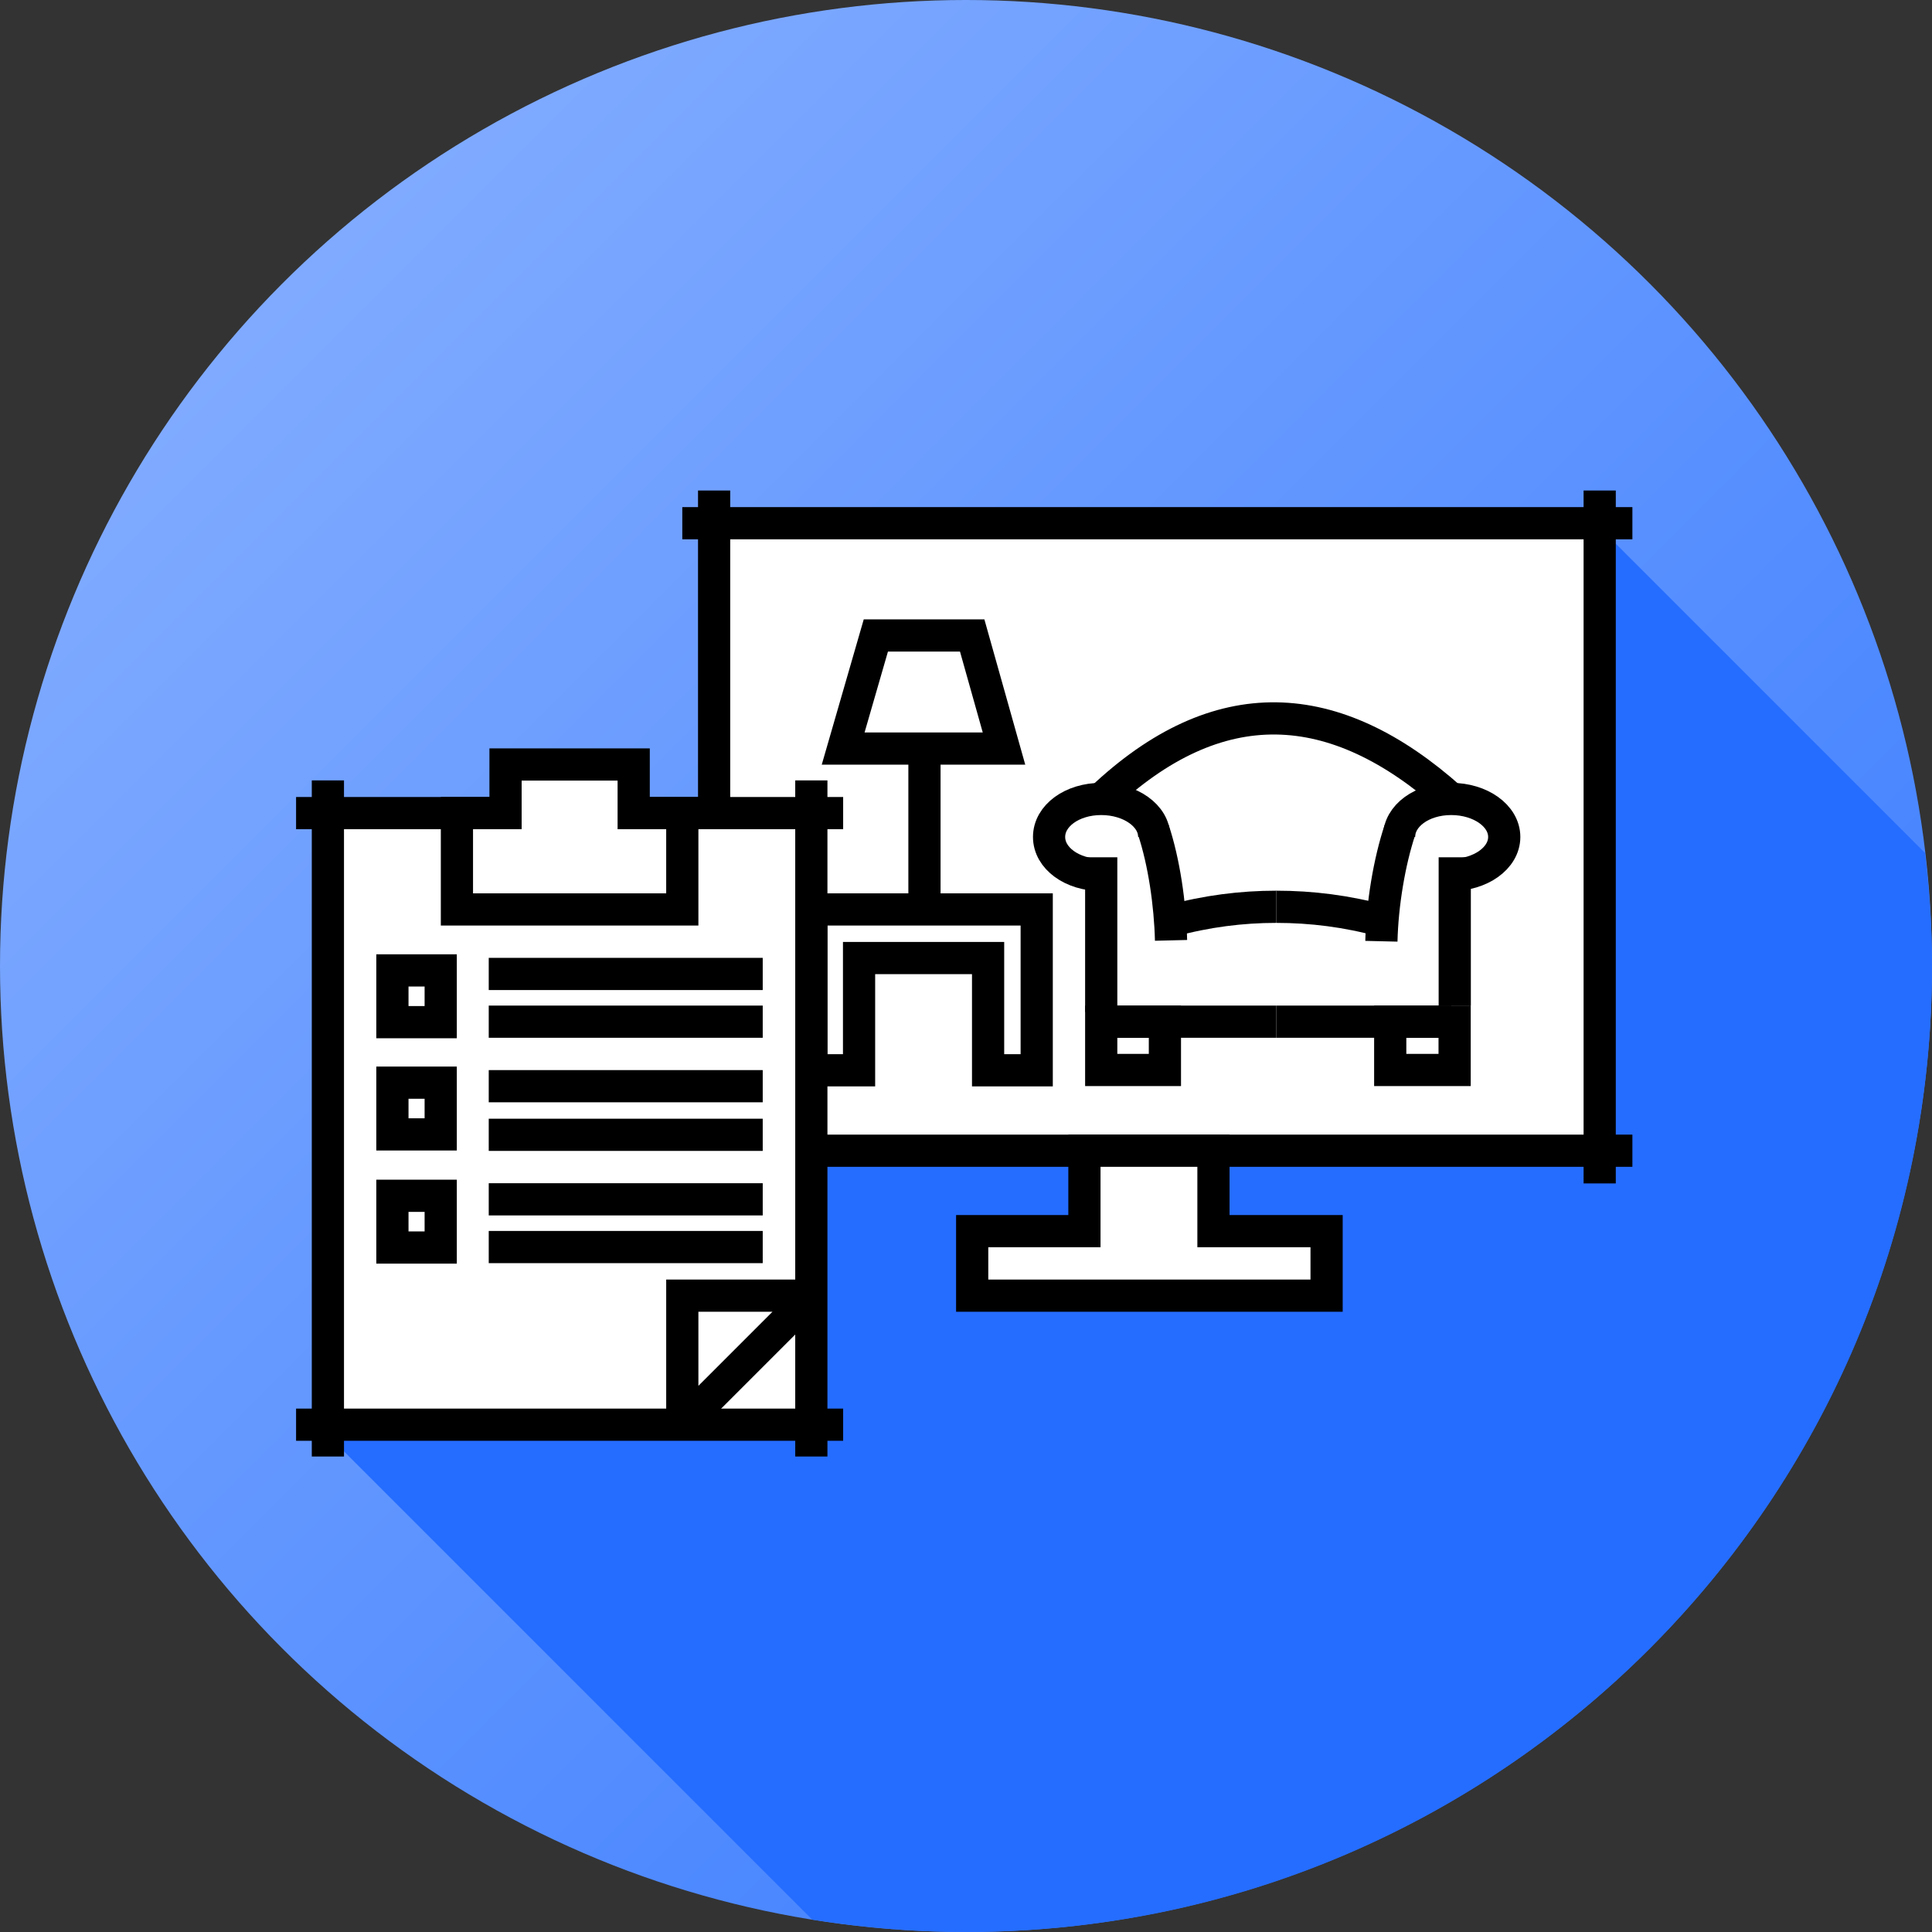<?xml version="1.0" encoding="UTF-8"?>
<!DOCTYPE svg PUBLIC "-//W3C//DTD SVG 1.1//EN" "http://www.w3.org/Graphics/SVG/1.1/DTD/svg11.dtd">
<!-- Creator: CorelDRAW X7 -->
<svg xmlns="http://www.w3.org/2000/svg" xml:space="preserve" width="120px" height="120px" version="1.1" shape-rendering="geometricPrecision" text-rendering="geometricPrecision" image-rendering="optimizeQuality" fill-rule="evenodd" clip-rule="evenodd"
viewBox="0 0 2186 2186"
 xmlns:xlink="http://www.w3.org/1999/xlink">
 <rect x="0" y="0" width="2186" height="2186" fill="#333333" stroke="none"/>
 <defs>
    <linearGradient id="id0" gradientUnits="userSpaceOnUse" x1="327.89" y1="327.89" x2="1858.05" y2="1858.05">
     <stop offset="0" stop-opacity="1" stop-color="#7FAAFF"/>
     <stop offset="1" stop-opacity="1" stop-color="#3D7EFF"/>
    </linearGradient>
 </defs>
 <g id="Layer_x0020_1">
  <g id="_634198512192">
   <circle fill="url(#id0)" cx="1093" cy="1093" r="1093"/>
   <path fill="#256DFF" d="M2178 965c5,42 8,85 8,128 0,604 -489,1093 -1093,1093 -59,0 -117,-5 -174,-14l-554 -554 554 0 0 -315 323 0 0 91 -119 0 0 73 365 0 0 -73 -119 0 0 -91 437 0 0 -710 372 372z"/>
   <rect fill="white" x="804" y="593" width="1002" height="710"/>
   <polygon fill="white" stroke="black" stroke-width="36.428" points="1173,1211 1118,1211 1118,1084 972,1084 972,1211 918,1211 918,1029 1173,1029 "/>
   <polygon fill="white" stroke="black" stroke-width="36.428" points="1136,847 954,847 991,719 1100,719 "/>
   <line fill="none" stroke="black" stroke-width="36.428" x1="1046" y1="840" x2="1046" y2= "1037" />
   <path fill="none" stroke="black" stroke-width="36.428" d="M1810 555l0 784m37 -37l-1039 0m0 0l0 -747m-36 37l1075 0"/>
   <polygon fill="white" stroke="black" stroke-width="36.428" points="1373,1393 1373,1302 1227,1302 1227,1393 1100,1393 1100,1466 1501,1466 1501,1393 "/>
   <path fill="none" stroke="black" stroke-width="36.428" d="M1253 990c-2,0 -4,0 -7,0 -33,0 -59,-19 -59,-43 0,-24 26,-43 59,-43 33,0 60,19 60,43"/>
   <path fill="none" stroke="black" stroke-width="36.428" d="M1305 939c12,36 19,84 20,125"/>
   <line fill="none" stroke="black" stroke-width="36.428" x1="1246" y1="970" x2="1246" y2= "1145" />
   <line fill="none" stroke="black" stroke-width="36.428" x1="1246" y1="1156" x2="1444" y2= "1156" />
   <path fill="none" stroke="black" stroke-width="36.428" d="M1325 1042c40,-11 80,-16 119,-16"/>
   <path fill="none" stroke="black" stroke-width="36.428" d="M1636 990c2,0 4,0 6,0 33,0 60,-19 60,-43 0,-24 -27,-43 -60,-43 -33,0 -59,19 -59,43"/>
   <path fill="none" stroke="black" stroke-width="36.428" d="M1584 939c-12,36 -20,84 -21,126"/>
   <line fill="none" stroke="black" stroke-width="36.428" x1="1646" y1="970" x2="1646" y2= "1138" />
   <line fill="none" stroke="black" stroke-width="36.428" x1="1642" y1="1156" x2="1444" y2= "1156" />
   <path fill="none" stroke="black" stroke-width="36.428" d="M1564 1042c-40,-11 -80,-16 -120,-16"/>
   <rect fill="none" stroke="black" stroke-width="36.428" x="1573" y="1156" width="72.861" height="54.651"/>
   <rect fill="none" stroke="black" stroke-width="36.428" x="1246" y="1156" width="72.062" height="54.651"/>
   <path fill="none" stroke="black" stroke-width="36.428" d="M1246 904c132,-125 264,-118 396,0"/>
   <rect fill="white" x="365" y="927" width="554" height="690"/>
   <line fill="none" stroke="black" stroke-width="36.428" x1="553" y1="1102" x2="863" y2= "1102" />
   <line fill="none" stroke="black" stroke-width="36.428" x1="553" y1="1156" x2="863" y2= "1156" />
   <path fill="none" stroke="black" stroke-width="36.428" d="M772 1612l0 -146 146 0m0 0l-146 146"/>
   <rect fill="none" stroke="black" stroke-width="36.428" x="444" y="1098" width="54.645" height="58.542"/>
   <path fill="none" stroke="black" stroke-width="36.428" d="M335 1612l619 0m-36 36l0 -765m36 37l-619 0m36 -37l0 765"/>
   <polygon fill="white" stroke="black" stroke-width="36.428" points="772,1029 517,1029 517,920 572,920 572,865 717,865 717,920 772,920 "/>
   <line fill="none" stroke="black" stroke-width="36.428" x1="553" y1="1229" x2="863" y2= "1229" />
   <line fill="none" stroke="black" stroke-width="36.428" x1="553" y1="1284" x2="863" y2= "1284" />
   <rect fill="none" stroke="black" stroke-width="36.428" x="444" y="1225" width="54.645" height="58.542"/>
   <line fill="none" stroke="black" stroke-width="36.428" x1="553" y1="1357" x2="863" y2= "1357" />
   <line fill="none" stroke="black" stroke-width="36.428" x1="553" y1="1411" x2="863" y2= "1411" />
   <rect fill="none" stroke="black" stroke-width="36.428" x="444" y="1353" width="54.645" height="58.542"/>
  </g>
 </g>
</svg>
